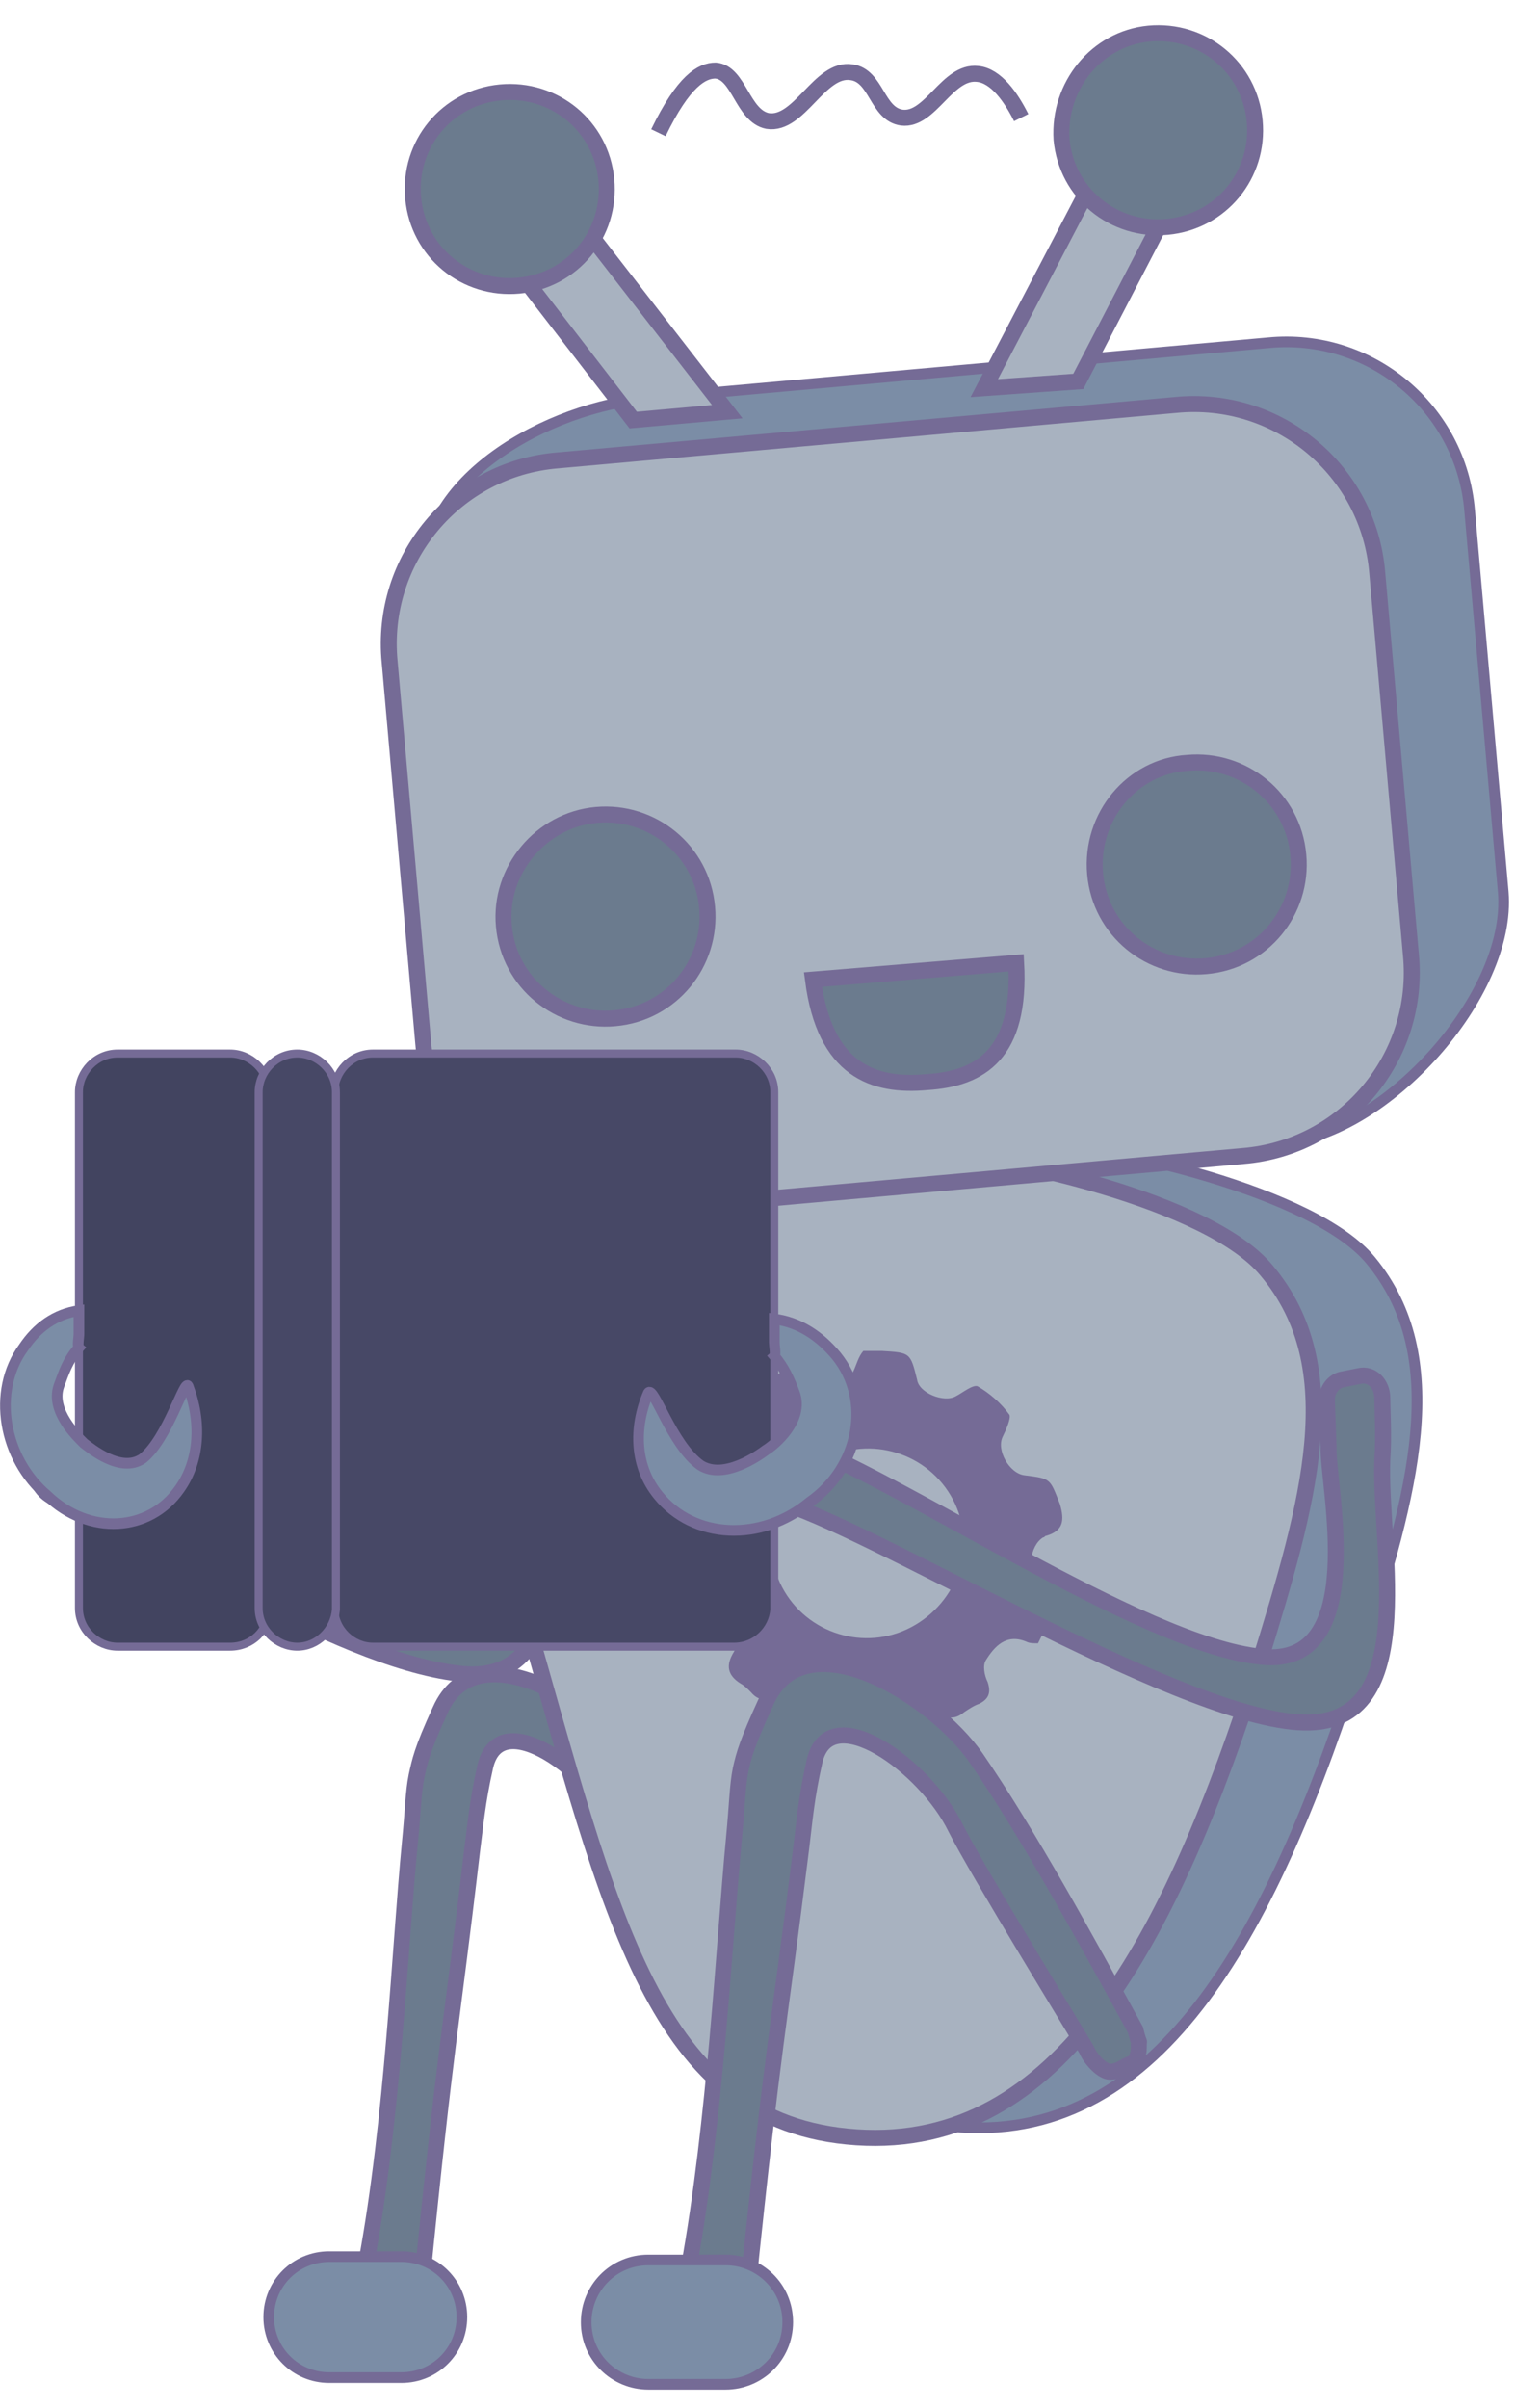 <?xml version="1.0" encoding="utf-8"?>
<!-- Generator: Adobe Illustrator 25.2.0, SVG Export Plug-In . SVG Version: 6.00 Build 0)  -->
<svg version="1.1" id="Lager_1" xmlns="http://www.w3.org/2000/svg" xmlns:xlink="http://www.w3.org/1999/xlink" x="0px" y="0px"
	 viewBox="0 0 90.2 143.3" style="enable-background:new 0 0 90.2 143.3;" xml:space="preserve">
<style type="text/css">
	.st0{clip-path:url(#SVGID_2_);}
	.st1{clip-path:url(#SVGID_4_);fill:#6B7B8E;}
	.st2{clip-path:url(#SVGID_4_);fill:none;stroke:#756B96;stroke-width:0.95;stroke-miterlimit:10;}
	.st3{clip-path:url(#SVGID_4_);fill:#7B8DA6;}
	.st4{clip-path:url(#SVGID_4_);fill:none;stroke:#756B96;stroke-width:0.634;stroke-miterlimit:10;}
	.st5{clip-path:url(#SVGID_4_);fill:#A8B2C0;}
	.st6{clip-path:url(#SVGID_4_);fill:#B2B2B2;}
	.st7{clip-path:url(#SVGID_4_);fill:#756B96;}
	.st8{clip-path:url(#SVGID_4_);fill:#474866;}
	.st9{clip-path:url(#SVGID_4_);fill:none;stroke:#756B96;stroke-width:0.475;stroke-miterlimit:10;}
	.st10{clip-path:url(#SVGID_4_);fill:#424460;}
</style>
<g id="robot_maskot_sitter_och_läser_1_">
	<g>
		<defs>
			<rect id="SVGID_1_" x="-39.9" y="-53" width="188.6" height="266.7"/>
		</defs>
		<clipPath id="SVGID_2_">
			<use xlink:href="#SVGID_1_"  style="overflow:visible;"/>
		</clipPath>
		<g class="st0">
			<defs>
				<rect id="SVGID_3_" x="-39.9" y="-53" width="188.6" height="266.7"/>
			</defs>
			<clipPath id="SVGID_4_">
				<use xlink:href="#SVGID_3_"  style="overflow:visible;"/>
			</clipPath>
			<path class="st1" d="M47.6,122c0-0.7,0.1,0.1-0.2-1.1c-2.8-5.1-6.2-11.5-9.2-15.8c-2.4-3.5-9.8-8.3-12-3.3
				c-1.1,2.4-1.2,3-1.4,3.9c-0.2,1-0.2,2-0.4,4c-0.6,6.2-1,16.4-2.6,25c0.5,1.6,2.9-0.1,3.3,1.3c1.5-15,1.7-14.7,3-25.8
				c0.2-1.5,0.3-2.9,0.8-5.1c0.9-3.7,6.3,0.3,8.1,3.9c1.2,2.3,7.2,12.3,7.5,12.9c0.2,0.4,0.9,1.3,1.4,1.3c0.6,0,1-0.4,1.3-0.5
				C47.5,122.6,47.6,122.3,47.6,122"/>
			<path class="st2" d="M47.6,122c0-0.7,0.1,0.1-0.2-1.1c-2.8-5.1-6.2-11.5-9.2-15.8c-2.4-3.5-9.8-8.3-12-3.3
				c-1.1,2.4-1.2,3-1.4,3.9c-0.2,1-0.2,2-0.4,4c-0.6,6.2-1,16.4-2.6,25c0.5,1.6,2.9-0.1,3.3,1.3c1.5-15,1.7-14.7,3-25.8
				c0.2-1.5,0.3-2.9,0.8-5.1c0.9-3.7,6.3,0.3,8.1,3.9c1.2,2.3,7.2,12.3,7.5,12.9c0.2,0.4,0.9,1.3,1.4,1.3c0.6,0,1-0.4,1.3-0.5
				C47.5,122.6,47.6,122.3,47.6,122z"/>
			<path class="st3" d="M23.9,141.5h-4.3c-2,0-3.6-1.6-3.6-3.6s1.6-3.6,3.6-3.6h4.3c2,0,3.6,1.6,3.6,3.6S25.9,141.5,23.9,141.5"/>
			<path class="st4" d="M23.9,141.5h-4.3c-2,0-3.6-1.6-3.6-3.6s1.6-3.6,3.6-3.6h4.3c2,0,3.6,1.6,3.6,3.6S25.9,141.5,23.9,141.5z"/>
			<path class="st1" d="M2.6,85.9c-0.1-0.6,1-0.5,1.6-0.3c6.4,2.6,13.9,8.9,21.1,10c6.5,1.1,4.5-10,4.7-12.2l0.1-2.9
				c0-0.6,0.4-1.1,1-1.1l1-0.2c0.8-0.1,1.4,0.6,1.3,1.4c0,0.6-0.1,2.3-0.2,3.7c-0.5,5.3,1.4,16.2-5.9,15.3
				c-7.6-0.9-18.6-8.7-23.9-10.4c-0.6-0.2-1.2-0.8-1.2-1.5C2.1,87.4,2.6,86.2,2.6,85.9"/>
			<path class="st2" d="M2.6,85.9c-0.1-0.6,1-0.5,1.6-0.3c6.4,2.6,13.9,8.9,21.1,10c6.5,1.1,4.5-10,4.7-12.2l0.1-2.9
				c0-0.6,0.4-1.1,1-1.1l1-0.2c0.8-0.1,1.4,0.6,1.3,1.4c0,0.6-0.1,2.3-0.2,3.7c-0.5,5.3,1.4,16.2-5.9,15.3
				c-7.6-0.9-18.6-8.7-23.9-10.4c-0.6-0.2-1.2-0.8-1.2-1.5C2.1,87.4,2.6,86.2,2.6,85.9z"/>
			<path class="st3" d="M81.1,98.3c-5.2,16.5-11.9,29.1-23.9,28.3s-14.6-13.2-19.8-31.3c-2.6-9-2.8-17.4,2.4-22.5
				c4.1-4,16-5.3,21.3-4.9c5,0.3,17.1,3,20.5,7.1C86.4,80.8,84.1,88.9,81.1,98.3"/>
			<path class="st4" d="M81.1,98.3c-5.2,16.5-11.9,29.1-23.9,28.3s-14.6-13.2-19.8-31.3c-2.6-9-2.8-17.4,2.4-22.5
				c4.1-4,16-5.3,21.3-4.9c5,0.3,17.1,3,20.5,7.1C86.4,80.8,84.1,88.9,81.1,98.3z"/>
			<path class="st5" d="M75,98.9C69.7,115.5,63.1,128,51,127.2S36.4,114,31.2,95.9c-2.6-9-2.8-17.4,2.4-22.5c4.1-4,16-5.3,21.3-4.9
				c5,0.3,17.1,3,20.5,7.1C80.3,81.4,77.9,89.5,75,98.9"/>
			<path class="st2" d="M75,98.9C69.7,115.5,63.1,128,51,127.2S36.4,114,31.2,95.9c-2.6-9-2.8-17.4,2.4-22.5c4.1-4,16-5.3,21.3-4.9
				c5,0.3,17.1,3,20.5,7.1C80.3,81.4,77.9,89.5,75,98.9z"/>
			<path class="st3" d="M42.6,68.4L76.4,68c6.1-0.5,13.6-8.8,13.1-14.9l-2-22.7c-0.5-6.1-5.9-10.6-12-10l-36.8,3.3
				c-6.1,0.5-13.9,4.9-13.4,10.9l5.4,23.8C31.2,64.4,36.6,69,42.6,68.4"/>
			<path class="st4" d="M42.6,68.4L76.4,68c6.1-0.5,13.6-8.8,13.1-14.9l-2-22.7c-0.5-6.1-5.9-10.6-12-10l-36.8,3.3
				c-6.1,0.5-13.9,4.9-13.4,10.9l5.4,23.8C31.2,64.4,36.6,69,42.6,68.4z"/>
			<path class="st5" d="M37.2,72.1L74,68.8c6.1-0.5,10.6-5.9,10-12l-2-22.7c-0.5-6.1-5.9-10.6-12-10l-36.8,3.3
				c-6.1,0.5-10.6,5.9-10,12l2,22.7C25.7,68.1,31.1,72.7,37.2,72.1"/>
			<path class="st2" d="M37.2,72.1L74,68.8c6.1-0.5,10.6-5.9,10-12l-2-22.7c-0.5-6.1-5.9-10.6-12-10l-36.8,3.3
				c-6.1,0.5-10.6,5.9-10,12l2,22.7C25.7,68.1,31.1,72.7,37.2,72.1z"/>
			<polygon class="st5" points="43.3,24.5 37.7,25 30.6,15.8 34.3,12.9 			"/>
			<polygon class="st2" points="43.3,24.5 37.7,25 30.6,15.8 34.3,12.9 			"/>
			<polygon class="st5" points="58.6,23.1 64.2,22.7 69.6,12.3 65.4,10.1 			"/>
			<polygon class="st2" points="58.6,23.1 64.2,22.7 69.6,12.3 65.4,10.1 			"/>
			<path class="st1" d="M24.6,11.8c0.3,3.2,3.1,5.5,6.3,5.2c3.2-0.3,5.5-3.1,5.2-6.3c-0.3-3.2-3.1-5.5-6.3-5.2
				C26.6,5.8,24.3,8.6,24.6,11.8"/>
			<path class="st2" d="M24.6,11.8c0.3,3.2,3.1,5.5,6.3,5.2c3.2-0.3,5.5-3.1,5.2-6.3c-0.3-3.2-3.1-5.5-6.3-5.2
				C26.6,5.8,24.3,8.6,24.6,11.8z"/>
			<path class="st1" d="M63.2,8.3c0.3,3.2,3.1,5.5,6.3,5.2c3.2-0.3,5.5-3.1,5.2-6.3c-0.3-3.2-3.1-5.5-6.3-5.2
				C65.3,2.3,63,5.1,63.2,8.3"/>
			<path class="st2" d="M63.2,8.3c0.3,3.2,3.1,5.5,6.3,5.2c3.2-0.3,5.5-3.1,5.2-6.3c-0.3-3.2-3.1-5.5-6.3-5.2
				C65.3,2.3,63,5.1,63.2,8.3z"/>
			<path class="st1" d="M65.2,52c0.3,3.4,3.3,5.8,6.6,5.5c3.4-0.3,5.8-3.3,5.5-6.6c-0.3-3.4-3.3-5.8-6.6-5.5
				C67.4,45.6,64.9,48.6,65.2,52"/>
			<path class="st2" d="M65.2,52c0.3,3.4,3.3,5.8,6.6,5.5c3.4-0.3,5.8-3.3,5.5-6.6c-0.3-3.4-3.3-5.8-6.6-5.5
				C67.4,45.6,64.9,48.6,65.2,52z"/>
			<path class="st1" d="M30,55.1c0.3,3.4,3.3,5.8,6.6,5.5c3.4-0.3,5.8-3.3,5.5-6.6c-0.3-3.4-3.3-5.8-6.6-5.5
				C32.2,48.8,29.7,51.8,30,55.1"/>
			<path class="st2" d="M30,55.1c0.3,3.4,3.3,5.8,6.6,5.5c3.4-0.3,5.8-3.3,5.5-6.6c-0.3-3.4-3.3-5.8-6.6-5.5
				C32.2,48.8,29.7,51.8,30,55.1z"/>
			<path class="st6" d="M83.9,152.2c0,0,0.1-0.1,0.1-0.1l0,0C84,152.1,83.9,152.2,83.9,152.2"/>
			<path class="st7" d="M61,87.8c-0.9-0.1-1.7-1.5-1.3-2.3c0.2-0.4,0.5-1.1,0.4-1.3c-0.5-0.7-1.2-1.3-1.9-1.7
				c-0.3-0.1-0.9,0.4-1.3,0.6c-0.7,0.4-2.2-0.2-2.3-1c-0.4-1.6-0.4-1.6-2.1-1.7c-0.4,0-0.7,0-1.1,0c-0.6,0.7-0.4,1.8-1.7,2.1
				c-1.3,0.3-1.7-0.7-2.6-1.2c-0.4,0.2-0.9,0.6-1.3,0.8c-0.8,0.4-1.1,0.9-0.8,1.9c0.4,1.1-0.7,2.4-1.9,2.1c-0.9-0.2-1.5,0.1-1.7,1
				c-0.1,0.2-0.2,0.5-0.3,0.7c-0.4,0.6-0.2,1.1,0.4,1.5c0.6,0.4,0.9,0.9,0.8,1.7c-0.1,0.6-0.3,1.1-0.9,1.3c-0.9,0.3-1,0.9-0.8,1.8
				c0.4,1.6,0.4,1.6,1.7,1.7c1.3,0.1,2,1.4,1.4,2.5c-0.5,0.8-0.4,1.4,0.4,1.9c0.2,0.1,0.4,0.3,0.6,0.5c0.5,0.6,1,0.5,1.6,0.1
				c0.3-0.2,0.8-0.5,1.1-0.4c0.9,0.3,1.9,0.6,1.9,1.9c0,0.3,0.3,0.7,0.5,0.8c0.8,0.2,1.7,0.2,2.5,0.3c0.2-0.4,0.3-0.7,0.4-1
				c0.5-1.4,1.9-1.7,3-0.7c0.6,0.6,1.1,0.7,1.7,0.2c0.3-0.2,0.6-0.4,0.9-0.5c0.6-0.3,0.7-0.7,0.5-1.3c-0.2-0.4-0.3-1-0.1-1.3
				c0.5-0.8,1.2-1.6,2.4-1.1c0.2,0.1,0.4,0.1,0.7,0.1c0.2-0.4,0.4-0.8,0.6-1.3c0.6-1.3,0.6-1.3-0.5-2.3c-0.8-0.6-0.6-2.2,0.2-2.7
				c0.1,0,0.1-0.1,0.2-0.1c1-0.3,1.1-0.9,0.8-1.9C62.5,88,62.6,88,61,87.8 M56.6,89c1.6,2.7,0.6,6.1-2.1,7.7c-2.7,1.6-6.2,0.7-7.8-2
				c-1.6-2.7-0.6-6.1,2.1-7.7C51.5,85.4,55,86.3,56.6,89"/>
			<path class="st6" d="M83.8,152.3c0,0,0.1-0.1,0.1-0.1C83.9,152.2,83.9,152.3,83.8,152.3L83.8,152.3z"/>
			<path class="st2" d="M39.2,7.9c1.5-3.1,2.6-3.7,3.4-3.7c1.4,0.1,1.6,2.7,3.1,3c1.9,0.3,3.1-3.2,5-2.9c1.5,0.2,1.5,2.5,3,2.7
				c1.7,0.2,2.7-2.8,4.5-2.6c1.1,0.1,2,1.4,2.6,2.6"/>
			<path class="st1" d="M60.5,57.3c0.3,5.4-2.1,6.9-5.3,7.1c-3.2,0.3-6.1-0.7-6.8-6.1L60.5,57.3z"/>
			<path class="st2" d="M60.5,57.3c0.3,5.4-2.1,6.9-5.3,7.1c-3.2,0.3-6.1-0.7-6.8-6.1L60.5,57.3z"/>
			<path class="st1" d="M45.2,86c-0.1-0.6,1-0.6,1.6-0.4c6.5,2.2,21.1,12.3,28.3,13c6.5,0.7,3.9-10.3,4-12.5L79,83.3
				c0-0.6,0.4-1.1,0.9-1.2l1-0.2c0.8-0.2,1.4,0.5,1.4,1.3c0,0.6,0.1,2.3,0,3.7c-0.2,5.3,2.4,16.1-5,15.6
				c-7.6-0.5-25.8-11.8-31.2-13.2c-0.6-0.2-1.2-0.8-1.3-1.4C44.8,87.6,45.3,86.3,45.2,86"/>
			<path class="st2" d="M45.2,86c-0.1-0.6,1-0.6,1.6-0.4c6.5,2.2,21.1,12.3,28.3,13c6.5,0.7,3.9-10.3,4-12.5L79,83.3
				c0-0.6,0.4-1.1,0.9-1.2l1-0.2c0.8-0.2,1.4,0.5,1.4,1.3c0,0.6,0.1,2.3,0,3.7c-0.2,5.3,2.4,16.1-5,15.6
				c-7.6-0.5-25.8-11.8-31.2-13.2c-0.6-0.2-1.2-0.8-1.3-1.4C44.8,87.6,45.3,86.3,45.2,86z"/>
			<path class="st8" d="M43.7,98H22.2c-1.2,0-2.3-1-2.3-2.3V65c0-1.2,1-2.3,2.3-2.3h21.6c1.2,0,2.3,1,2.3,2.3v30.8
				C46,97,45,98,43.7,98"/>
			<path class="st9" d="M43.7,98H22.2c-1.2,0-2.3-1-2.3-2.3V65c0-1.2,1-2.3,2.3-2.3h21.6c1.2,0,2.3,1,2.3,2.3v30.8
				C46,97,45,98,43.7,98z"/>
			<path class="st3" d="M49.8,80.7c-1-1.2-2.2-2-3.7-2.2c0,0.5,0,0.9,0,1.4c0,0.2,0.1,0.7,0,0.8c0.6,0.7,0.9,1.4,1.2,2.2
				c0.6,1.6-1.2,3.1-1.7,3.4c-0.4,0.3-2.5,1.8-3.9,0.9c-1.7-1.2-2.8-4.8-3.1-4.3c-0.9,2.1-0.8,4.4,0.6,6.1c2.1,2.6,6.1,2.8,9,0.4
				C51.2,87.3,51.9,83.3,49.8,80.7"/>
			<path class="st4" d="M49.8,80.7c-1-1.2-2.2-2-3.7-2.2c0,0.5,0,0.9,0,1.4c0,0.2,0.1,0.7,0,0.8c0.6,0.7,0.9,1.4,1.2,2.2
				c0.6,1.6-1.2,3.1-1.7,3.4c-0.4,0.3-2.5,1.8-3.9,0.9c-1.7-1.2-2.8-4.8-3.1-4.3c-0.9,2.1-0.8,4.4,0.6,6.1c2.1,2.6,6.1,2.8,9,0.4
				C51.2,87.3,51.9,83.3,49.8,80.7z"/>
			<path class="st10" d="M13.7,98H7c-1.2,0-2.3-1-2.3-2.3V65c0-1.2,1-2.3,2.3-2.3h6.7c1.2,0,2.3,1,2.3,2.3v30.8C16,97,15,98,13.7,98
				"/>
			<path class="st9" d="M13.7,98H7c-1.2,0-2.3-1-2.3-2.3V65c0-1.2,1-2.3,2.3-2.3h6.7c1.2,0,2.3,1,2.3,2.3v30.8C16,97,15,98,13.7,98z
				"/>
			<path class="st8" d="M17.7,98L17.7,98c-1.2,0-2.3-1-2.3-2.3V65c0-1.2,1-2.3,2.3-2.3c1.2,0,2.3,1,2.3,2.3v30.8
				C19.9,97,18.9,98,17.7,98"/>
			<path class="st9" d="M17.7,98L17.7,98c-1.2,0-2.3-1-2.3-2.3V65c0-1.2,1-2.3,2.3-2.3c1.2,0,2.3,1,2.3,2.3v30.8
				C19.9,97,18.9,98,17.7,98z"/>
			<path class="st3" d="M1.4,80.2c0.8-1.2,1.9-2,3.3-2.2c0,0.5,0,0.9,0,1.4c0,0.2-0.1,0.7,0,0.8C4,81,3.8,81.7,3.5,82.5
				C3,84,4.6,85.5,5,85.9c0.4,0.3,2.2,1.8,3.5,0.9c1.5-1.2,2.5-4.8,2.7-4.3c0.8,2.1,0.7,4.4-0.5,6.1c-1.8,2.6-5.4,2.8-7.9,0.4
				C0.2,86.8-0.5,82.8,1.4,80.2"/>
			<path class="st4" d="M1.4,80.2c0.8-1.2,1.9-2,3.3-2.2c0,0.5,0,0.9,0,1.4c0,0.2-0.1,0.7,0,0.8C4,81,3.8,81.7,3.5,82.5
				C3,84,4.6,85.5,5,85.9c0.4,0.3,2.2,1.8,3.5,0.9c1.5-1.2,2.5-4.8,2.7-4.3c0.8,2.1,0.7,4.4-0.5,6.1c-1.8,2.6-5.4,2.8-7.9,0.4
				C0.2,86.8-0.5,82.8,1.4,80.2z"/>
			<path class="st1" d="M67.8,121.9c0-0.8,0.1,0.1-0.2-1.1c-2.9-5.3-6.4-11.7-9.5-16.2c-2.5-3.6-10.2-8.5-12.5-3.3
				c-1.1,2.4-1.3,3.1-1.5,4c-0.2,1-0.2,2-0.4,4.1c-0.6,6.3-1.1,16.8-2.7,25.6c0.6,1.6,3-0.1,3.5,1.4c1.6-15.4,1.8-15.1,3.2-26.4
				c0.2-1.6,0.3-3,0.8-5.2c0.9-3.8,6.6,0.3,8.4,4c1.2,2.4,7.4,12.5,7.8,13.2c0.2,0.5,0.9,1.3,1.4,1.3c0.6,0,1-0.5,1.4-0.5
				C67.7,122.5,67.8,122.2,67.8,121.9"/>
			<path class="st2" d="M67.8,121.9c0-0.8,0.1,0.1-0.2-1.1c-2.9-5.3-6.4-11.7-9.5-16.2c-2.5-3.6-10.2-8.5-12.5-3.3
				c-1.1,2.4-1.3,3.1-1.5,4c-0.2,1-0.2,2-0.4,4.1c-0.6,6.3-1.1,16.8-2.7,25.6c0.6,1.6,3-0.1,3.5,1.4c1.6-15.4,1.8-15.1,3.2-26.4
				c0.2-1.6,0.3-3,0.8-5.2c0.9-3.8,6.6,0.3,8.4,4c1.2,2.4,7.4,12.5,7.8,13.2c0.2,0.5,0.9,1.3,1.4,1.3c0.6,0,1-0.5,1.4-0.5
				C67.7,122.5,67.8,122.2,67.8,121.9z"/>
			<path class="st3" d="M43.2,141.9h-4.6c-2,0-3.7-1.6-3.7-3.7c0-2,1.6-3.7,3.7-3.7h4.6c2,0,3.7,1.6,3.7,3.7
				C46.9,140.3,45.2,141.9,43.2,141.9"/>
			<path class="st4" d="M43.2,141.9h-4.6c-2,0-3.7-1.6-3.7-3.7c0-2,1.6-3.7,3.7-3.7h4.6c2,0,3.7,1.6,3.7,3.7
				C46.9,140.3,45.2,141.9,43.2,141.9z"/>
		</g>
	</g>
</g>
</svg>

